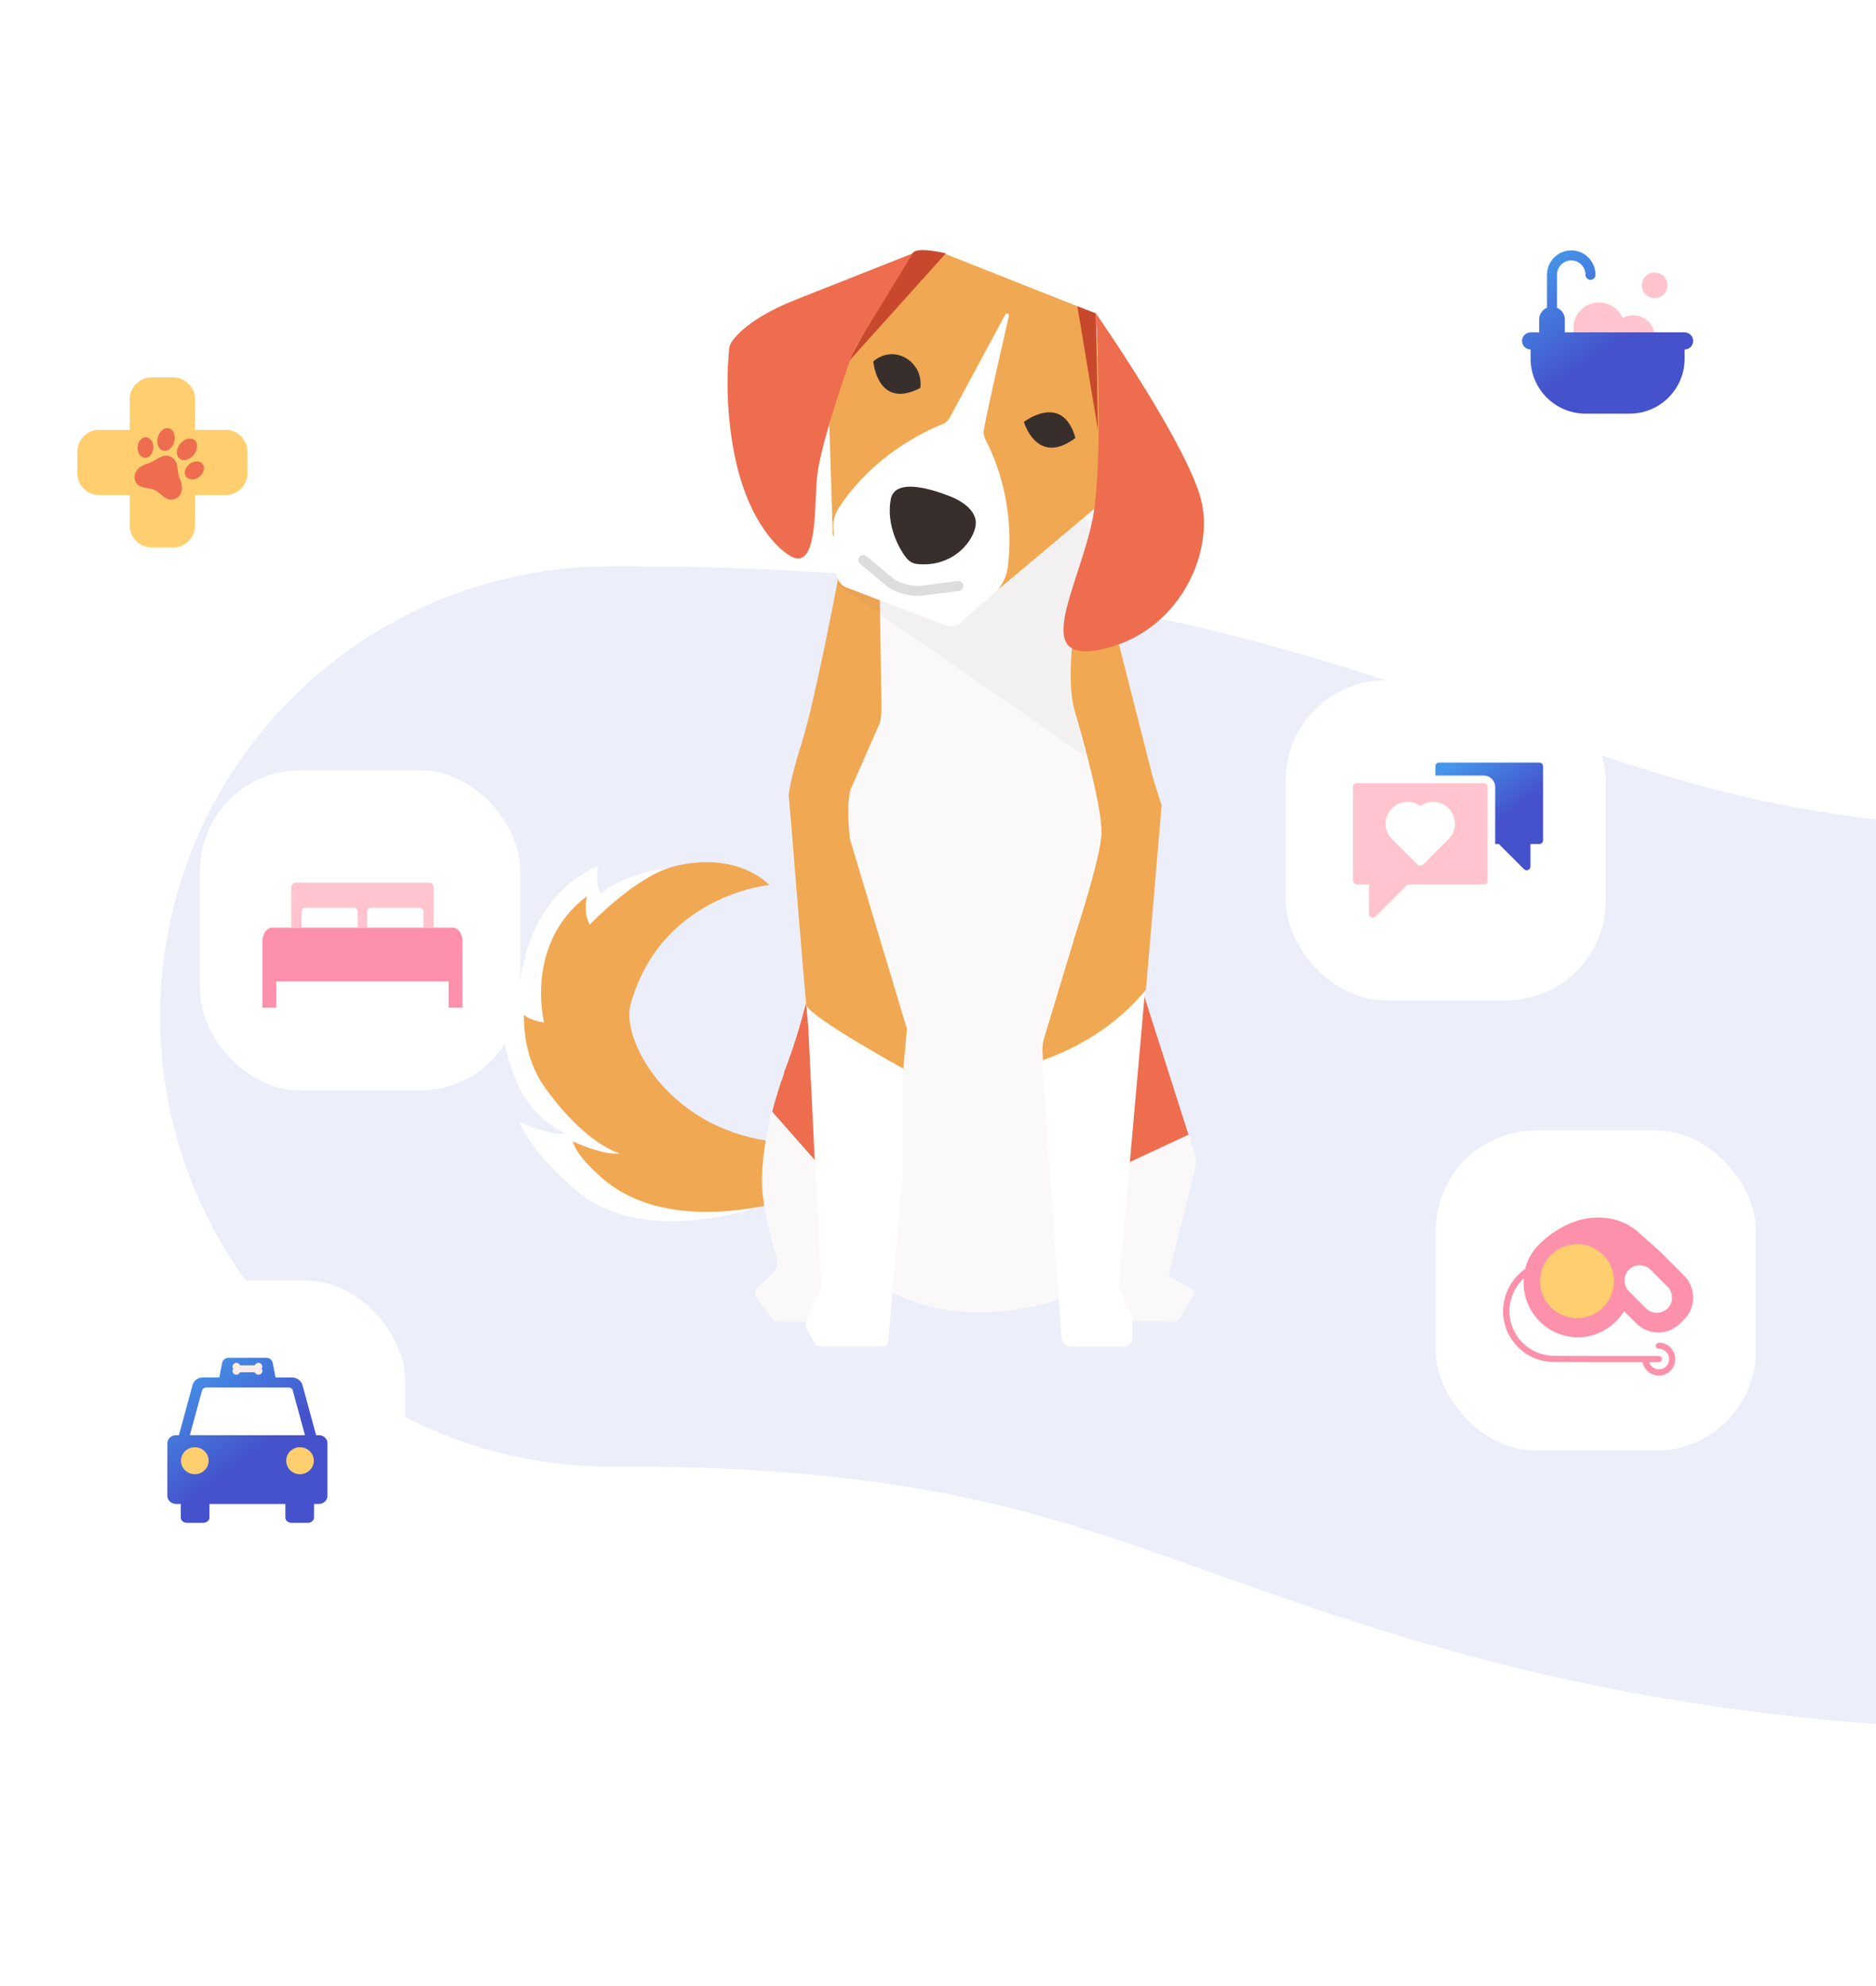 <svg width="375" height="397" viewBox="0 0 375 397" fill="none" xmlns="http://www.w3.org/2000/svg">
<g clip-path="url(#clip0_529_11683)">
<path opacity="0.1" d="M122 203.205C272.7 202.605 272.9 256.905 423.6 256.405C574.3 255.805 574.1 201.605 724.8 201.005C875.5 200.405 875.7 254.705 1026.4 254.205" stroke="#4552CB" stroke-width="180" stroke-miterlimit="10" stroke-linecap="round"/>
<path d="M155.358 240.016C155.358 240.016 129.451 250.706 114.803 237.657C111.228 234.465 106.436 230.073 103.744 224.267C110.545 227.286 113.114 226.646 113.114 226.646C113.114 226.646 107.634 224.337 104.32 218.379C100.578 211.736 99.66 201.911 99.743 197.573C100.96 198.773 103.769 199.124 103.769 199.124C103.769 199.124 103.7 180.196 119.57 173.058C118.794 176.614 120.118 178.756 120.118 178.756C120.118 178.756 122.39 176.049 130.006 174.171C142.942 170.928 149.136 177.866 149.136 177.866C149.136 177.866 127.467 179.868 121.409 201.746C119.306 209.335 130.44 229.304 154.64 229.436" fill="white"/>
<path d="M160.036 239.169C160.036 239.169 134.622 248.308 120.107 235.308C116.532 232.116 114.942 229.877 114.499 228.208C121.301 231.227 123.87 230.587 123.87 230.587C123.87 230.587 117.295 229.006 108.998 217.532C105.56 212.733 104.691 207.294 104.732 202.866C105.95 204.065 108.758 204.416 108.758 204.416C108.758 204.416 104.749 188.639 117.332 179.166C116.556 182.723 117.88 184.865 117.88 184.865C117.88 184.865 127.068 175.203 134.642 173.234C147.578 169.991 153.772 176.929 153.772 176.929C153.772 176.929 132.103 178.93 126.045 200.809C123.942 208.398 135.076 228.367 159.276 228.499" fill="#F1A852"/>
<path d="M151.267 259.553L154.067 263.353C154.467 263.953 155.167 264.253 155.867 264.253H161.467L173.367 255.253C173.367 255.253 179.967 261.253 192.467 262.253C204.967 263.253 216.267 258.153 216.267 258.153L225.267 263.753C225.567 263.953 225.967 264.053 226.267 264.053L234.367 264.253C235.067 264.253 235.667 263.953 235.967 263.353L238.667 258.753C238.867 258.353 238.767 257.953 238.367 257.753L234.267 255.453C233.867 255.253 233.567 254.653 233.767 254.153L238.867 233.753C239.167 232.653 239.067 231.553 238.767 230.453L228.767 200.553L220.067 112.953L214.967 97.253L194.967 112.953L169.467 115.053L163.867 159.253C163.867 159.253 164.467 172.253 164.467 177.253C164.367 195.253 156.667 214.353 156.667 214.353C156.567 215.253 156.067 216.053 155.867 216.853C152.667 226.453 151.967 234.653 152.467 238.853C152.967 243.453 154.467 248.853 155.267 251.553C155.567 252.653 155.267 253.753 154.467 254.553L151.367 257.453C150.867 257.953 150.767 258.853 151.267 259.553Z" fill="#FAF8F8"/>
<path d="M167.567 212.053L161.267 199.953C159.167 208.353 156.767 214.253 156.767 214.253C156.667 215.153 156.167 215.953 155.967 216.753C155.367 218.653 154.767 220.553 154.367 222.253L163.867 233.053L167.567 212.053Z" fill="#ED6D4E"/>
<path d="M228.667 198.953L237.567 226.853L224.067 233.153L225.367 203.653L228.667 198.953Z" fill="#ED6D4E"/>
<path d="M161.167 265.553L162.867 268.553C163.067 268.953 163.467 269.153 163.867 269.153H176.367C176.967 269.153 177.467 268.653 177.567 268.053L180.467 234.153V234.053V208.353C180.467 208.153 180.467 208.053 180.367 207.853C179.267 204.553 168.167 168.953 168.267 164.053C168.467 156.853 174.567 145.753 175.367 143.953C175.467 143.853 175.467 143.653 175.467 143.553V127.953C175.467 126.653 173.767 126.253 173.167 127.353L162.567 147.853C162.567 147.953 162.467 147.953 162.467 148.053L157.867 162.753C157.867 162.853 157.767 163.053 157.867 163.253L159.867 186.353L161.567 205.353L162.867 232.053L164.167 256.753C164.167 256.953 164.167 257.153 164.067 257.253L161.067 264.653C160.967 264.853 160.967 265.253 161.167 265.553Z" fill="white"/>
<path d="M180.567 213.653C180.567 213.653 161.467 203.153 161.167 200.853C160.867 198.553 157.667 159.053 157.667 159.053C157.667 159.053 157.667 156.753 160.367 148.153C163.067 139.553 167.867 113.953 167.867 113.953L175.867 119.453L176.167 139.253C176.167 139.553 176.367 142.753 175.867 144.553L170.067 157.753C169.267 160.253 169.567 164.553 169.867 167.653L181.267 205.653C181.267 205.753 181.267 205.853 181.267 205.953L180.567 213.653Z" fill="#F1A852"/>
<path d="M212.167 267.353L208.167 210.053C208.067 209.253 208.167 208.453 208.467 207.753L214.467 187.953V187.853C214.867 186.953 219.767 171.753 219.967 166.853C220.167 161.853 216.267 148.153 214.567 142.153C213.167 137.253 214.067 128.953 214.467 126.153C214.567 125.553 215.067 125.153 215.567 125.153H221.567C222.067 125.153 222.567 125.553 222.667 126.053L230.067 154.853C230.067 154.853 230.067 154.853 230.067 154.953L231.967 161.053C231.967 161.153 232.067 161.353 231.967 161.453L228.667 200.553L223.667 256.953C223.667 257.153 223.667 257.353 223.767 257.553L226.067 262.653C226.267 263.053 226.367 263.553 226.367 263.953V267.353C226.367 268.453 225.467 269.253 224.467 269.253H214.067C213.167 269.253 212.267 268.453 212.167 267.353Z" fill="white"/>
<path opacity="0.04" d="M167.167 116.753L217.067 151.253L224.067 112.753L221.067 96.453L191.567 111.953L167.567 114.453L167.167 116.753Z" fill="#3C3C56"/>
<path d="M229.067 197.853L232.167 161.353C232.167 161.253 232.167 161.053 232.167 160.953L230.267 154.853C230.267 154.853 230.267 154.853 230.267 154.753L222.867 125.653C222.767 125.153 222.267 124.453 221.767 124.453H215.767C215.167 124.453 214.667 125.253 214.667 125.753C214.267 128.553 213.367 137.053 214.767 141.953C216.567 147.953 220.367 161.753 220.167 166.753C219.967 171.653 214.967 186.853 214.667 187.753V187.853L208.667 207.653C208.467 208.353 208.367 209.153 208.367 209.953L208.467 211.953C213.067 210.353 222.167 206.353 229.067 197.853Z" fill="#F1A852"/>
<path d="M166.467 107.053L165.767 84.853C165.767 84.853 169.367 69.353 169.867 69.053C170.367 68.753 188.667 50.653 188.667 50.653L218.967 62.653L220.967 99.853L199.167 118.153L166.467 107.053Z" fill="#F1A852"/>
<path d="M169.467 117.553L189.067 125.053C190.267 125.453 191.667 125.053 192.467 124.053L199.267 118.153C200.467 116.753 201.267 115.053 201.467 113.253C202.067 108.453 202.367 98.253 196.967 87.853C196.667 87.253 196.567 86.553 196.667 85.853C197.467 81.553 200.367 68.853 201.667 63.153C201.767 62.753 201.167 62.453 200.967 62.853L189.867 83.453C189.467 84.153 188.967 84.653 188.267 84.853C184.967 86.153 174.467 91.053 167.667 101.553C166.967 102.653 166.567 103.853 166.567 105.153L167.267 114.253C167.167 115.853 168.067 117.153 169.467 117.553Z" fill="white"/>
<path d="M172.567 111.953L178.067 116.553C179.667 117.653 181.867 118.153 183.767 118.153L191.567 117.153" stroke="#DDDDDD" stroke-width="2" stroke-miterlimit="10" stroke-linecap="round" stroke-linejoin="round"/>
<path d="M183.267 112.753C182.467 112.653 181.767 112.253 181.267 111.653C179.767 109.853 177.067 104.953 178.067 99.753C179.167 94.353 190.667 99.553 190.667 99.553C190.667 99.553 195.067 101.353 195.067 104.553C194.967 107.853 190.667 113.553 183.267 112.753Z" fill="#382F2D"/>
<path d="M174.567 72.253C174.567 72.253 175.367 82.053 183.967 77.553C184.667 72.353 178.767 68.653 174.567 72.253Z" fill="#382F2D"/>
<path d="M204.667 84.353C204.667 84.353 207.267 93.353 214.967 87.553C212.367 78.353 204.667 84.353 204.667 84.353Z" fill="#382F2D"/>
<path d="M169.567 72.353C169.567 72.353 177.667 56.953 182.467 50.553C183.467 49.253 189.067 50.653 189.067 50.653L169.567 72.353Z" fill="#C7482C"/>
<path d="M157.367 110.753C157.367 110.753 150.567 106.653 147.267 92.953C144.867 82.753 145.367 73.553 145.767 69.553C145.867 68.153 149.167 63.953 158.467 60.153L182.467 50.653L171.467 68.653C170.967 69.453 170.567 70.353 170.167 71.353C168.567 75.853 163.667 90.053 163.267 95.953C162.767 102.353 163.367 115.153 157.367 110.753Z" fill="#ED6D4E"/>
<path d="M219.067 62.653C219.067 62.653 238.067 89.953 240.267 100.653C242.467 111.353 235.267 126.653 220.067 129.853C204.867 133.053 217.267 114.853 218.867 100.853C220.467 86.853 219.067 62.653 219.067 62.653Z" fill="#ED6D4E"/>
<path d="M219.467 85.953L215.367 61.253L219.067 62.653L219.467 85.953Z" fill="#C7482C"/>
</g>
<g filter="url(#filter0_d_529_11683)">
<rect x="-3" y="57" width="64" height="64" rx="20" fill="white"/>
<path d="M19.454 91.501L27.329 99.455L34.767 95.269L40.455 91.501L38.267 85.222L34.767 83.129L31.704 81.455H27.329L19.454 86.478V91.501Z" fill="#ED6D4E"/>
<path fill-rule="evenodd" clip-rule="evenodd" d="M35.132 89.597C34.699 89.872 34.373 90.22 34.154 90.641C34.046 90.872 33.98 91.088 33.956 91.29C33.924 91.541 33.952 91.784 34.04 92.02C34.168 92.315 34.365 92.528 34.632 92.658C34.801 92.745 34.996 92.805 35.215 92.837C35.525 92.865 35.859 92.814 36.218 92.685C36.459 92.577 36.686 92.44 36.9 92.275C37.185 92.041 37.4 91.782 37.544 91.497L37.642 91.284C37.696 91.169 37.734 91.026 37.756 90.856C37.804 90.575 37.781 90.315 37.687 90.075C37.569 89.794 37.384 89.581 37.13 89.438C36.971 89.342 36.786 89.283 36.577 89.261C36.251 89.222 35.92 89.263 35.583 89.387C35.429 89.447 35.278 89.517 35.132 89.597ZM35.468 84.759C35.258 84.683 35.05 84.656 34.845 84.678C34.573 84.692 34.3 84.769 34.025 84.909C33.742 85.048 33.468 85.249 33.205 85.51C32.987 85.74 32.802 86.003 32.648 86.3C32.574 86.457 32.523 86.582 32.495 86.674C32.432 86.861 32.389 87.055 32.367 87.257C32.337 87.539 32.371 87.816 32.468 88.089C32.586 88.41 32.795 88.652 33.094 88.813C33.263 88.901 33.45 88.957 33.651 88.981C33.898 89 34.171 88.963 34.468 88.867C34.739 88.767 35.005 88.613 35.267 88.403C35.628 88.114 35.907 87.768 36.105 87.365C36.224 87.139 36.302 86.911 36.338 86.68C36.4 86.38 36.407 86.098 36.359 85.833C36.278 85.404 36.063 85.085 35.716 84.875L35.704 84.858L35.492 84.759H35.468ZM26.359 89.729C26.078 89.81 25.806 89.918 25.542 90.052C25.168 90.254 24.861 90.481 24.624 90.734C24.464 90.896 24.318 91.094 24.184 91.329C24.078 91.523 24.004 91.715 23.959 91.907C23.836 92.442 23.909 92.956 24.178 93.451C24.342 93.723 24.564 93.943 24.845 94.112L24.995 94.193L25.519 94.399C25.703 94.447 26.011 94.51 26.444 94.588L27.311 94.758L27.739 94.899C27.97 95.006 28.138 95.092 28.242 95.156C28.447 95.282 28.67 95.44 28.909 95.631C29.085 95.775 29.342 95.992 29.681 96.281C29.889 96.442 30.054 96.551 30.178 96.607L30.223 96.628L30.24 96.646L30.462 96.751H30.483L30.564 96.787L30.823 96.849C31.069 96.895 31.323 96.897 31.584 96.856C31.945 96.788 32.259 96.652 32.526 96.449C32.812 96.221 33.028 95.924 33.175 95.557C33.262 95.353 33.321 95.115 33.355 94.841C33.387 94.52 33.374 94.206 33.316 93.899C33.253 93.532 33.148 93.178 33.002 92.839C32.876 92.57 32.777 92.28 32.703 91.969C32.631 91.653 32.576 91.351 32.538 91.062L32.427 90.248C32.373 89.959 32.307 89.707 32.227 89.494C32.079 89.137 31.864 88.843 31.581 88.611C31.397 88.469 31.186 88.343 30.949 88.231C30.754 88.151 30.547 88.102 30.327 88.084C30.073 88.074 29.79 88.121 29.477 88.225C29.266 88.309 29.059 88.401 28.858 88.5C28.672 88.594 28.404 88.743 28.053 88.946C27.691 89.153 27.383 89.315 27.131 89.431C26.876 89.564 26.619 89.663 26.359 89.729ZM28.645 84.1C28.583 84.281 28.53 84.468 28.486 84.66C28.429 85.041 28.429 85.385 28.489 85.692C28.537 85.989 28.644 86.263 28.809 86.512C28.956 86.719 29.119 86.869 29.303 86.961C29.518 87.085 29.754 87.141 30.009 87.129C30.217 87.117 30.429 87.056 30.647 86.946C30.958 86.769 31.215 86.526 31.418 86.216C31.51 86.094 31.597 85.947 31.679 85.773L31.81 85.378C31.88 85.159 31.925 84.924 31.942 84.675C31.952 84.282 31.892 83.914 31.759 83.571C31.672 83.349 31.545 83.155 31.379 82.987C31.18 82.782 30.95 82.657 30.688 82.614C30.437 82.56 30.178 82.587 29.91 82.694C29.685 82.786 29.478 82.924 29.291 83.11C29.061 83.333 28.873 83.606 28.725 83.927L28.645 84.1ZM26.413 84.456C26.148 84.388 25.885 84.409 25.623 84.519C25.406 84.615 25.211 84.766 25.04 84.971C24.966 85.063 24.894 85.167 24.824 85.285L24.794 85.318L24.668 85.588L24.609 85.791C24.527 86.066 24.493 86.341 24.507 86.614C24.517 86.925 24.572 87.201 24.672 87.443C24.785 87.736 24.942 87.976 25.141 88.164C25.307 88.312 25.492 88.418 25.698 88.484C25.981 88.562 26.263 88.541 26.545 88.421C26.764 88.33 26.962 88.175 27.137 87.958C27.243 87.834 27.344 87.67 27.439 87.464L27.547 87.177C27.614 86.957 27.649 86.751 27.651 86.558C27.671 86.145 27.606 85.758 27.454 85.397C27.342 85.15 27.192 84.943 27.002 84.778C26.823 84.609 26.627 84.502 26.413 84.456ZM34.693 73.741C35.552 74.601 35.982 75.638 35.982 76.853V82.93H42.056C43.271 82.93 44.309 83.359 45.168 84.217C46.026 85.076 46.455 86.114 46.455 87.329V91.581C46.455 92.795 46.026 93.832 45.168 94.689C44.309 95.549 43.271 95.979 42.056 95.979H35.982V102.056C35.982 103.271 35.552 104.307 34.693 105.165C33.835 106.024 32.798 106.455 31.584 106.455H27.332C26.117 106.455 25.08 106.024 24.22 105.165C23.362 104.307 22.933 103.271 22.933 102.056V95.98H16.853C15.638 95.98 14.602 95.549 13.744 94.689C12.885 93.832 12.454 92.795 12.454 91.581V87.329C12.454 86.114 12.885 85.076 13.744 84.217C14.602 83.359 15.638 82.93 16.853 82.93H22.933V76.853C22.933 75.638 23.362 74.601 24.22 73.741C25.08 72.883 26.117 72.455 27.332 72.455H31.584C32.798 72.455 33.835 72.883 34.693 73.741Z" fill="#FFCF6F"/>
</g>
<g filter="url(#filter1_d_529_11683)">
<rect x="284" y="223" width="64" height="64" rx="20" fill="white"/>
<path fill-rule="evenodd" clip-rule="evenodd" d="M317.699 240.484L317.666 240.493C317.215 240.452 316.722 240.411 316.27 240.411C310.518 240.452 306.082 244.354 304.644 245.792L304.603 245.833C303.206 247.23 302.261 248.996 301.809 250.845L301.768 250.763C299.057 252.735 297.455 255.857 297.455 259.144C297.455 264.731 302.015 269.291 307.602 269.291L315.489 269.332C316.982 269.326 317.093 269.326 318.735 269.326C320.376 269.326 321.98 269.332 321.98 269.332H325.349C325.636 270.852 326.992 272.002 328.594 272.002C330.402 272.002 331.88 270.523 331.88 268.715C331.88 266.908 330.402 265.429 328.594 265.429C328.265 265.429 327.978 265.716 327.978 266.045C327.978 266.374 328.265 266.661 328.594 266.661C329.744 266.661 330.648 267.565 330.648 268.715C330.648 269.866 329.744 270.769 328.594 270.769C327.69 270.769 326.91 270.153 326.663 269.332H328.594C328.923 269.332 329.21 269.044 329.21 268.715C329.21 268.387 328.923 268.099 328.594 268.099H322.021C322.021 268.099 320.417 268.102 318.776 268.102C317.93 268.102 317.48 268.101 317.044 268.101H317.044H317.043H317.042H317.042C316.632 268.1 316.233 268.099 315.53 268.099L307.643 268.058C302.713 268.058 298.728 264.032 298.728 259.144C298.728 256.638 299.796 254.255 301.604 252.571C301.563 252.858 301.563 253.146 301.563 253.474C301.563 259.472 306.451 264.361 312.449 264.361C316.105 264.361 319.638 262.348 321.651 259.144L324.075 261.567C326.499 263.991 330.443 263.991 332.866 261.567L333.647 260.787C334.838 259.595 335.455 258.034 335.455 256.391C335.413 254.748 334.797 253.146 333.606 251.995L328.915 247.304L324.281 243.151C321.493 240.825 318.473 240.523 317.699 240.484ZM326.934 250.836C326.36 250.261 325.583 249.957 324.772 249.957C323.962 249.957 323.185 250.261 322.611 250.836C322.036 251.411 321.732 252.188 321.732 253C321.732 253.811 322.036 254.589 322.611 255.163L326.022 258.578C326.63 259.187 327.407 259.457 328.184 259.457C328.961 259.457 329.738 259.153 330.346 258.578C331.528 257.395 331.528 255.468 330.346 254.284L326.934 250.836Z" fill="#FD90AA"/>
<path d="M306.997 258.358C304.125 255.486 304.125 250.798 306.997 247.926C309.868 245.011 314.554 245.011 317.468 247.884C318.861 249.277 319.621 251.136 319.621 253.121C319.621 255.106 318.861 256.965 317.468 258.358C316.074 259.752 314.217 260.513 312.232 260.513C310.248 260.513 308.39 259.752 306.997 258.358Z" fill="#FFCF6F"/>
</g>
<g filter="url(#filter2_d_529_11683)">
<rect x="254" y="133" width="64" height="64" rx="20" fill="white"/>
<path d="M304.695 149.455H284.676C284.258 149.455 283.916 149.797 283.916 150.215V152.054H293.599C294.856 152.054 295.879 153.076 295.879 154.334V165.741H296.608L301.632 170.765C301.776 170.909 301.974 170.993 302.171 170.993C302.27 170.993 302.369 170.97 302.46 170.932C302.749 170.818 302.931 170.537 302.931 170.233V165.741H304.695C305.113 165.741 305.455 165.407 305.455 164.981V150.215C305.455 149.797 305.113 149.455 304.695 149.455Z" fill="url(#paint0_linear_529_11683)"/>
<path d="M293.598 153.574H268.215C267.797 153.574 267.455 153.916 267.455 154.334V173.068C267.455 173.486 267.797 173.828 268.215 173.828H270.654V179.718C270.654 180.022 270.837 180.303 271.118 180.417C271.217 180.455 271.315 180.478 271.414 180.478C271.612 180.478 271.802 180.402 271.946 180.257L278.376 173.828H293.598C294.016 173.828 294.358 173.486 294.358 173.068V154.334C294.358 153.916 294.016 153.574 293.598 153.574ZM286.553 164.768L281.438 169.876C281.294 170.028 281.096 170.096 280.906 170.096C280.709 170.096 280.511 170.028 280.367 169.876L275.26 164.768C274.431 163.94 273.975 162.846 273.975 161.675C273.975 160.505 274.431 159.403 275.26 158.574C276.795 157.047 279.196 156.895 280.906 158.126C282.616 156.895 285.018 157.054 286.546 158.582C287.374 159.41 287.83 160.505 287.83 161.675C287.838 162.846 287.382 163.94 286.553 164.768Z" fill="#FFC4CD"/>
</g>
<g filter="url(#filter3_d_529_11683)">
<rect x="14" y="253" width="64" height="64" rx="20" fill="white"/>
<circle cx="35.955" cy="288.955" r="3.5" fill="#FFCF6F"/>
<circle cx="56.955" cy="288.955" r="3.5" fill="#FFCF6F"/>
<path d="M60.764 283.927H60.187L57.465 273.917C57.217 273.032 56.351 272.389 55.403 272.389H52.073L51.496 269.379C51.331 268.816 50.836 268.455 50.217 268.455H42.692C42.114 268.455 41.578 268.857 41.413 269.379L40.836 272.389H37.547C36.558 272.389 35.692 273.032 35.486 273.917L32.764 283.927H32.187C31.238 283.927 30.454 284.651 30.454 285.535V296.068C30.454 296.952 31.238 297.676 32.187 297.676H33.135V300.409C33.135 300.972 33.671 301.455 34.372 301.455H37.63C38.29 301.455 38.867 300.972 38.867 300.409V297.676H54.042V300.409C54.042 300.972 54.578 301.455 55.279 301.455H58.537C59.197 301.455 59.774 300.972 59.774 300.409V297.676H60.723C61.671 297.676 62.455 296.952 62.455 296.068V285.535C62.455 284.651 61.712 283.927 60.764 283.927ZM59.733 289.032C59.733 290.52 58.496 291.726 56.97 291.726C55.444 291.726 54.207 290.52 54.207 289.032C54.207 287.545 55.444 286.339 56.97 286.339C58.496 286.339 59.733 287.545 59.733 289.032ZM37.382 275.002C37.465 274.64 37.836 274.399 38.207 274.399H54.702C55.114 274.399 55.444 274.64 55.527 275.002L57.96 283.927H34.949L37.382 275.002ZM35.939 286.339C37.465 286.339 38.702 287.545 38.702 289.032C38.702 290.52 37.465 291.726 35.939 291.726C34.413 291.726 33.176 290.52 33.176 289.032C33.176 287.545 34.413 286.339 35.939 286.339Z" fill="url(#paint1_linear_529_11683)"/>
<path d="M49.294 270.654C49.283 270.64 49.292 270.629 49.292 270.629C49.726 270.099 49.159 269.455 48.676 269.455C48.355 269.455 48.071 269.653 47.897 269.958H46.727C46.635 269.958 46.575 269.959 46.575 269.959C46.575 269.959 46.501 269.959 46.455 269.959C46.348 269.958 46.337 269.959 46.182 269.958H45.012C44.839 269.653 44.554 269.455 44.233 269.455C43.751 269.455 43.183 270.099 43.617 270.629C43.617 270.629 43.626 270.64 43.614 270.654C43.183 271.198 43.705 271.855 44.233 271.855C44.556 271.855 44.841 271.654 45.014 271.348H47.895C48.068 271.654 48.353 271.855 48.676 271.855C49.204 271.854 49.726 271.198 49.294 270.654Z" fill="#FCECEA"/>
</g>
<g filter="url(#filter4_d_529_11683)">
<rect x="286" y="31" width="64" height="64" rx="20" fill="white"/>
<path fill-rule="evenodd" clip-rule="evenodd" d="M327.757 56.61C329.174 56.61 330.323 55.461 330.323 54.044C330.323 52.627 329.174 51.478 327.757 51.478C326.34 51.478 325.191 52.627 325.191 54.044C325.191 55.461 326.34 56.61 327.757 56.61ZM316.639 67.728C317.86 67.728 318.982 67.302 319.863 66.589C320.621 67.788 321.958 68.584 323.481 68.584C325.843 68.584 327.757 66.669 327.757 64.307C327.757 61.946 325.843 60.031 323.481 60.031C322.71 60.031 321.988 60.235 321.363 60.591C320.582 58.754 318.761 57.465 316.639 57.465C313.805 57.465 311.507 59.763 311.507 62.597C311.507 65.431 313.805 67.728 316.639 67.728Z" fill="#FFC4CD"/>
<path fill-rule="evenodd" clip-rule="evenodd" d="M308.231 51.95C308.231 50.342 309.517 49.058 311.08 49.058C312.642 49.058 313.928 50.342 313.928 51.95C313.928 52.503 314.376 52.95 314.928 52.95C315.481 52.95 315.928 52.503 315.928 51.95C315.928 49.259 313.768 47.058 311.08 47.058C308.391 47.058 306.231 49.259 306.231 51.95V58.523C305.311 58.913 304.665 59.824 304.665 60.886V63.452H302.955C302.01 63.452 301.244 64.218 301.244 65.163C301.244 66.108 302.01 66.873 302.955 66.873H302.955V68.702C302.955 74.778 307.88 79.702 313.955 79.702H322.744C328.819 79.702 333.744 74.778 333.744 68.702V66.873C334.689 66.873 335.455 66.108 335.455 65.163C335.455 64.218 334.689 63.452 333.744 63.452H309.797V60.886C309.797 59.824 309.151 58.913 308.231 58.523V51.95Z" fill="url(#paint2_linear_529_11683)"/>
</g>
<g filter="url(#filter5_d_529_11683)">
<rect x="37" y="151" width="64" height="64" rx="20" fill="white"/>
<path fill-rule="evenodd" clip-rule="evenodd" d="M87.51 182.455H51.399C50.863 182.455 50.393 182.783 50.025 183.252C49.689 183.768 49.455 184.425 49.455 185.176V186.067V193.199V198.455H52.232V193.199H86.677V198.455H89.454V186.067V185.176C89.454 184.425 89.253 183.768 88.885 183.252C88.516 182.783 88.046 182.455 87.51 182.455Z" fill="#FD90AA"/>
<path d="M71.316 178.466C70.813 178.466 70.41 178.813 70.41 179.286V182.438H68.499V179.286C68.499 178.813 68.097 178.466 67.594 178.466H58.139C57.669 178.466 57.267 178.813 57.267 179.286V182.438H55.222V174.4C55.222 174.148 55.322 173.896 55.523 173.738C55.691 173.549 55.959 173.455 56.227 173.455H82.682C82.95 173.455 83.218 173.549 83.386 173.738C83.587 173.896 83.688 174.148 83.688 174.4V182.438H81.642V179.286C81.642 178.813 81.24 178.466 80.771 178.466H71.316Z" fill="#FFC4CD"/>
</g>
<defs>
<filter id="filter0_d_529_11683" x="-34" y="26" width="132" height="132" filterUnits="userSpaceOnUse" color-interpolation-filters="sRGB">
<feFlood flood-opacity="0" result="BackgroundImageFix"/>
<feColorMatrix in="SourceAlpha" type="matrix" values="0 0 0 0 0 0 0 0 0 0 0 0 0 0 0 0 0 0 127 0" result="hardAlpha"/>
<feOffset dx="3" dy="3"/>
<feGaussianBlur stdDeviation="17"/>
<feColorMatrix type="matrix" values="0 0 0 0 0.18 0 0 0 0 0.118 0 0 0 0 0.478 0 0 0 0.08 0"/>
<feBlend mode="normal" in2="BackgroundImageFix" result="effect1_dropShadow_529_11683"/>
<feBlend mode="normal" in="SourceGraphic" in2="effect1_dropShadow_529_11683" result="shape"/>
</filter>
<filter id="filter1_d_529_11683" x="253" y="192" width="132" height="132" filterUnits="userSpaceOnUse" color-interpolation-filters="sRGB">
<feFlood flood-opacity="0" result="BackgroundImageFix"/>
<feColorMatrix in="SourceAlpha" type="matrix" values="0 0 0 0 0 0 0 0 0 0 0 0 0 0 0 0 0 0 127 0" result="hardAlpha"/>
<feOffset dx="3" dy="3"/>
<feGaussianBlur stdDeviation="17"/>
<feColorMatrix type="matrix" values="0 0 0 0 0.18 0 0 0 0 0.118 0 0 0 0 0.478 0 0 0 0.08 0"/>
<feBlend mode="normal" in2="BackgroundImageFix" result="effect1_dropShadow_529_11683"/>
<feBlend mode="normal" in="SourceGraphic" in2="effect1_dropShadow_529_11683" result="shape"/>
</filter>
<filter id="filter2_d_529_11683" x="223" y="102" width="132" height="132" filterUnits="userSpaceOnUse" color-interpolation-filters="sRGB">
<feFlood flood-opacity="0" result="BackgroundImageFix"/>
<feColorMatrix in="SourceAlpha" type="matrix" values="0 0 0 0 0 0 0 0 0 0 0 0 0 0 0 0 0 0 127 0" result="hardAlpha"/>
<feOffset dx="3" dy="3"/>
<feGaussianBlur stdDeviation="17"/>
<feColorMatrix type="matrix" values="0 0 0 0 0.18 0 0 0 0 0.118 0 0 0 0 0.478 0 0 0 0.08 0"/>
<feBlend mode="normal" in2="BackgroundImageFix" result="effect1_dropShadow_529_11683"/>
<feBlend mode="normal" in="SourceGraphic" in2="effect1_dropShadow_529_11683" result="shape"/>
</filter>
<filter id="filter3_d_529_11683" x="-17" y="222" width="132" height="132" filterUnits="userSpaceOnUse" color-interpolation-filters="sRGB">
<feFlood flood-opacity="0" result="BackgroundImageFix"/>
<feColorMatrix in="SourceAlpha" type="matrix" values="0 0 0 0 0 0 0 0 0 0 0 0 0 0 0 0 0 0 127 0" result="hardAlpha"/>
<feOffset dx="3" dy="3"/>
<feGaussianBlur stdDeviation="17"/>
<feColorMatrix type="matrix" values="0 0 0 0 0.18 0 0 0 0 0.118 0 0 0 0 0.478 0 0 0 0.08 0"/>
<feBlend mode="normal" in2="BackgroundImageFix" result="effect1_dropShadow_529_11683"/>
<feBlend mode="normal" in="SourceGraphic" in2="effect1_dropShadow_529_11683" result="shape"/>
</filter>
<filter id="filter4_d_529_11683" x="255" y="0" width="132" height="132" filterUnits="userSpaceOnUse" color-interpolation-filters="sRGB">
<feFlood flood-opacity="0" result="BackgroundImageFix"/>
<feColorMatrix in="SourceAlpha" type="matrix" values="0 0 0 0 0 0 0 0 0 0 0 0 0 0 0 0 0 0 127 0" result="hardAlpha"/>
<feOffset dx="3" dy="3"/>
<feGaussianBlur stdDeviation="17"/>
<feColorMatrix type="matrix" values="0 0 0 0 0.18 0 0 0 0 0.118 0 0 0 0 0.478 0 0 0 0.08 0"/>
<feBlend mode="normal" in2="BackgroundImageFix" result="effect1_dropShadow_529_11683"/>
<feBlend mode="normal" in="SourceGraphic" in2="effect1_dropShadow_529_11683" result="shape"/>
</filter>
<filter id="filter5_d_529_11683" x="6" y="120" width="132" height="132" filterUnits="userSpaceOnUse" color-interpolation-filters="sRGB">
<feFlood flood-opacity="0" result="BackgroundImageFix"/>
<feColorMatrix in="SourceAlpha" type="matrix" values="0 0 0 0 0 0 0 0 0 0 0 0 0 0 0 0 0 0 127 0" result="hardAlpha"/>
<feOffset dx="3" dy="3"/>
<feGaussianBlur stdDeviation="17"/>
<feColorMatrix type="matrix" values="0 0 0 0 0.18 0 0 0 0 0.118 0 0 0 0 0.478 0 0 0 0.08 0"/>
<feBlend mode="normal" in2="BackgroundImageFix" result="effect1_dropShadow_529_11683"/>
<feBlend mode="normal" in="SourceGraphic" in2="effect1_dropShadow_529_11683" result="shape"/>
</filter>
<linearGradient id="paint0_linear_529_11683" x1="286.104" y1="176.714" x2="273.74" y2="159.827" gradientUnits="userSpaceOnUse">
<stop offset="0.298" stop-color="#4552CB"/>
<stop offset="1" stop-color="#4596EA"/>
</linearGradient>
<linearGradient id="paint1_linear_529_11683" x1="33.705" y1="310.22" x2="14.592" y2="284.908" gradientUnits="userSpaceOnUse">
<stop offset="0.298" stop-color="#4552CB"/>
<stop offset="1" stop-color="#4596EA"/>
</linearGradient>
<linearGradient id="paint2_linear_529_11683" x1="304.719" y1="88.374" x2="286.26" y2="61.954" gradientUnits="userSpaceOnUse">
<stop offset="0.298" stop-color="#4552CB"/>
<stop offset="1" stop-color="#4596EA"/>
</linearGradient>
<clipPath id="clip0_529_11683">
<rect width="375.7" height="375.7" fill="white" transform="translate(0 21)"/>
</clipPath>
</defs>
</svg>
